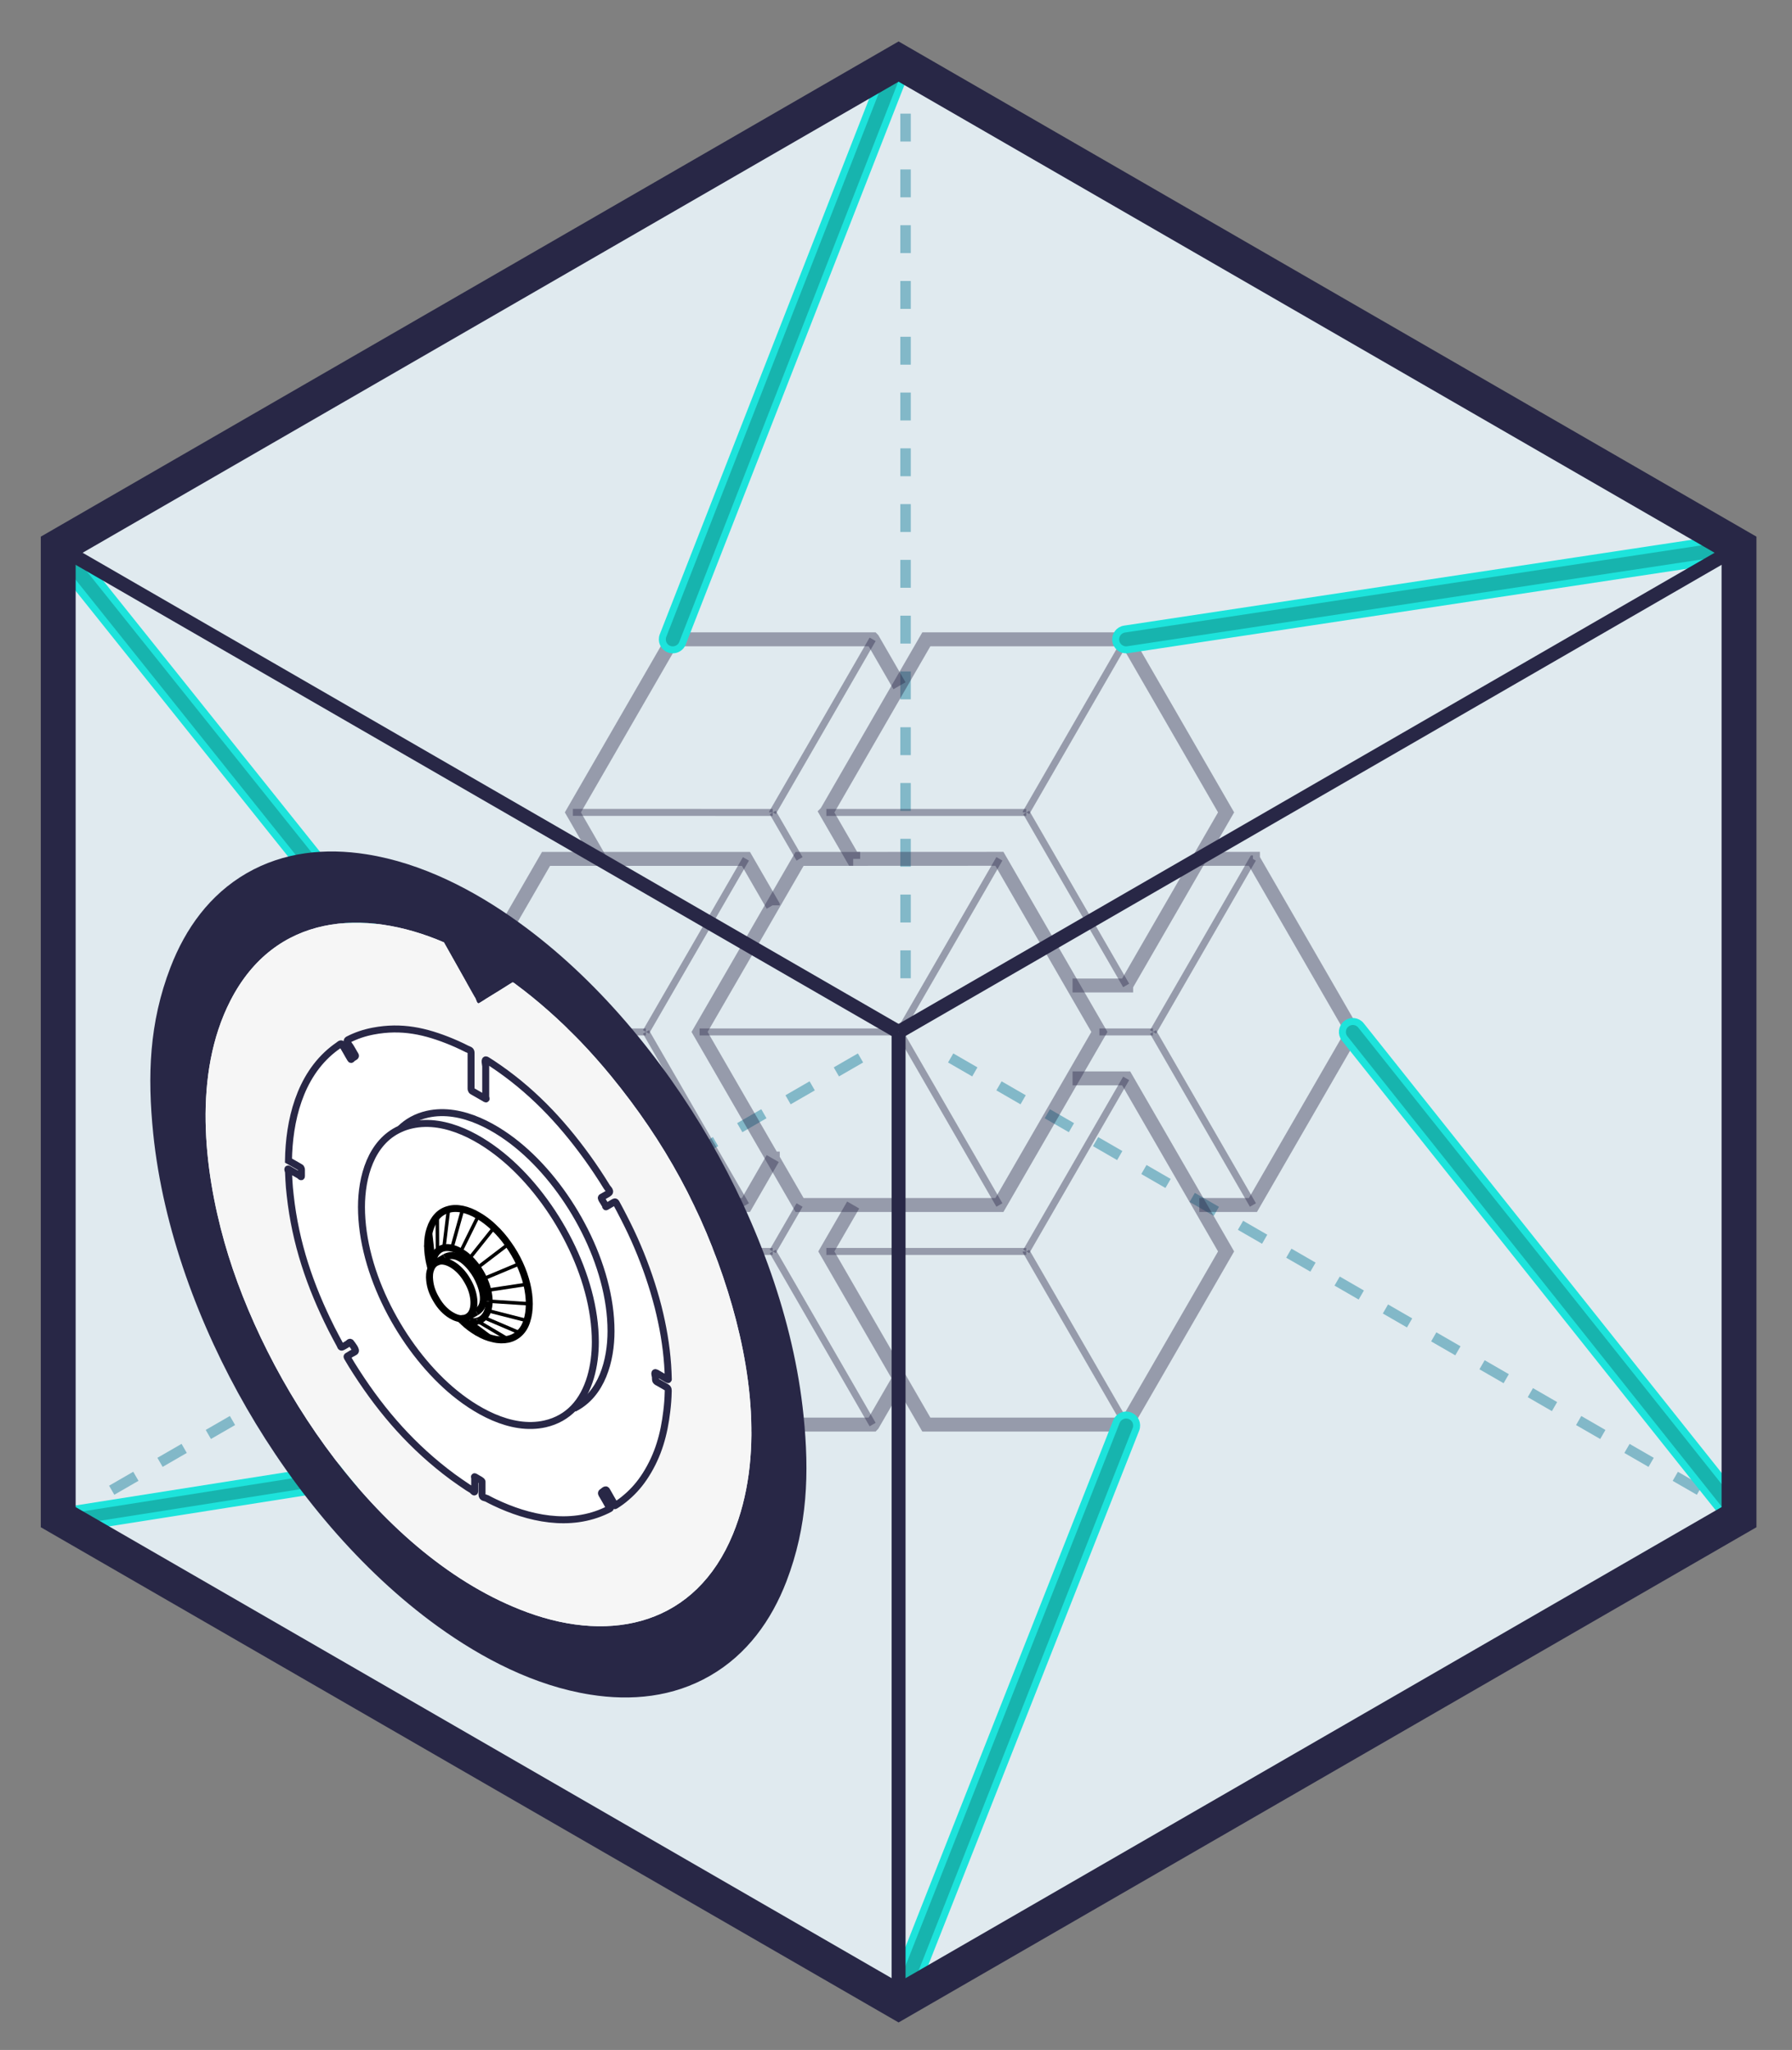 <?xml version="1.0" encoding="UTF-8" standalone="no"?>
<svg width="257px" height="294px" viewBox="0 0 257 294" version="1.1" xmlns="http://www.w3.org/2000/svg" xmlns:xlink="http://www.w3.org/1999/xlink" xmlns:sketch="http://www.bohemiancoding.com/sketch/ns">
    <rect x="0" y="0" width="257" height="294" fill="#808080" stroke="none"/>
    <!-- Generator: Sketch 3.1.1 (8761) - http://www.bohemiancoding.com/sketch -->
    <title>Slice 2</title>
    <desc>Created with Sketch.</desc>
    <defs></defs>
    <g id="Page-1" stroke="none" stroke-width="1" fill="none" fill-rule="evenodd" sketch:type="MSPage">
        <g id="hexa" sketch:type="MSLayerGroup" transform="translate(7, 7)">
            <g id="inner_vault_fill" transform="translate(1, 2)" fill="#E0EAEF" sketch:type="MSShapeGroup">
                <path d="M0.35,208.59 L120.87,278.17 L241.4,208.59 L241.4,69.41 L120.87,-0.17 L0.35,69.41 L0.35,208.59 L0.35,208.59 Z" id="bezier"></path>
            </g>
            <g id="dotted_lines" transform="translate(7, 9)" stroke="#82B8C8" stroke-width="1.5" stroke-dasharray="4,4,4,4" sketch:type="MSShapeGroup">
                <path d="M115.87,0.3 L115.87,127.02" id="bezier6"></path>
                <path d="M122.34,135.73 L232.08,199.09" id="bezier9"></path>
                <path d="M109.41,135.73 L-0.34,199.09" id="bezier3"></path>
            </g>
            <g id="cube" transform="translate(57, 85)" stroke-opacity="0.4" stroke="#282746" sketch:type="MSShapeGroup">
                <g id="lines">
                    <path d="M83.18,87.48 L97.51,62.66" id="bezier46"></path>
                    <path d="M54.51,87.48 L83.18,87.48" id="bezier47"></path>
                    <path d="M97.51,112.31 L83.18,87.49 L83.18,87.48" id="bezier48"></path>
                    <path d="M101.36,56 L115.68,31.18 L115.69,31.18" id="bezier49"></path>
                    <path d="M93.67,56 L101.36,56" id="bezier50"></path>
                    <path d="M115.69,80.82 L101.36,56" id="bezier51"></path>
                    <path id="bezier52" d="M36.33,56 L36.34,56 L65,56"></path>
                    <path d="M50.67,31.18 L46.82,24.52" id="bezier53"></path>
                    <path d="M83.18,24.52 L83.18,24.51 L97.51,-0.31" id="bezier54"></path>
                    <path id="bezier55" d="M54.51,24.52 L54.53,24.52 L83.18,24.52"></path>
                    <path d="M97.51,49.33 L83.18,24.52" id="bezier56"></path>
                    <path d="M65,56 L79.33,31.17" id="bezier57"></path>
                    <path d="M46.82,24.52 L46.82,24.51 L52.07,15.43 L61.15,-0.31" id="bezier58"></path>
                    <path d="M18.16,24.51 L46.82,24.52" id="bezier59"></path>
                    <path d="M79.33,80.82 L65,56" id="bezier60"></path>
                    <path d="M28.64,56 L42.98,31.18" id="bezier61"></path>
                    <path d="M-0.02,56 L28.64,56" id="bezier62"></path>
                    <path d="M42.98,80.82 L37.73,71.74 L28.64,56" id="bezier63"></path>
                    <path d="M46.82,87.48 L50.67,80.82" id="bezier64"></path>
                    <path id="bezier65" d="M18.16,87.48 L18.17,87.48 L46.82,87.48"></path>
                    <path d="M61.15,112.31 L46.82,87.48" id="bezier66"></path>
                    <path d="M65,6.35 L61.16,-0.3 L61.15,-0.31 L32.49,-0.31 L18.16,24.51 L22,31.18" id="bezier67" stroke-width="2"></path>
                    <path d="M108,80.82 L115.69,80.82 L130.02,56 L115.69,31.18 L115.69,31.17 L108,31.18" id="bezier68" stroke-width="2"></path>
                    <path d="M58.36,80.82 L54.51,87.48 L65,105.65 L68.85,112.31 L97.51,112.31 L108,94.14 L111.84,87.48 L108,80.82 L97.51,62.66 L89.82,62.66" id="bezier69" stroke-width="2"></path>
                    <path d="M89.82,49.34 L97.51,49.34 L97.51,49.33 L111.84,24.51 L97.51,-0.31 L68.85,-0.31 L65,6.35 L54.52,24.51 L54.51,24.52 L58.35,31.17 L58.36,31.17 L58.36,31.18" id="bezier70" stroke-width="2"></path>
                    <path d="M46.82,37.84 L46.82,37.83 L42.98,31.18 L22.01,31.18 L22,31.18 L14.31,31.18 L-0.02,56 L14.31,80.82 L22,80.82 L42.97,80.82 L42.98,80.82 L46.82,74.16" id="bezier71" stroke-width="2"></path>
                    <path d="M50.67,80.82 L58.36,80.82 L79.33,80.82 L89.82,62.66 L93.67,56 L89.82,49.34 L79.33,31.17 L58.36,31.18 L50.67,31.18 L46.82,37.84 L42.2,45.85 L36.33,56 L46.82,74.16 L46.83,74.16 L46.83,74.17 L50.67,80.82 L50.67,80.82 Z" id="bezier72" stroke-width="2"></path>
                    <path d="M22,80.82 L18.16,87.48 L18.16,87.49 L18.17,87.49 L24.59,98.62 L32.49,112.31 L61.15,112.31 L61.16,112.3 L65,105.65" id="bezier73" stroke-width="2"></path>
                </g>
            </g>
            <g id="lasers" stroke="#1DE3DB" fill="#17B4AE" sketch:type="MSShapeGroup">
                <path d="M242.4,212.09 C241.96,212.09 241.52,211.89 241.22,211.52 L185.84,141.93 C185.33,141.29 185.44,140.34 186.09,139.83 C186.73,139.31 187.68,139.42 188.19,140.07 L243.57,209.65 C244.09,210.3 243.98,211.24 243.33,211.76 C243.06,211.98 242.73,212.09 242.4,212.09 L242.4,212.09 Z" id="bezier74"></path>
                <path d="M121.87,281.67 C121.69,281.67 121.51,281.64 121.32,281.57 C120.55,281.26 120.17,280.39 120.48,279.62 L153.11,196.89 C153.42,196.12 154.29,195.74 155.06,196.05 C155.83,196.35 156.21,197.22 155.91,197.99 L123.27,280.72 C123.04,281.31 122.47,281.67 121.87,281.67 L121.87,281.67 Z" id="bezier75"></path>
                <path d="M2.55,212.35 C1.84,212.35 1.22,211.89 1.09,211.22 C0.96,210.49 1.49,209.78 2.3,209.66 L89.95,195.82 C90.76,195.69 91.53,196.19 91.66,196.93 C91.8,197.67 91.26,198.37 90.46,198.5 L2.8,212.33 C2.72,212.35 2.63,212.35 2.55,212.35 L2.55,212.35 Z" id="bezier76"></path>
                <path d="M56.98,142.49 C56.54,142.49 56.11,142.3 55.81,141.93 L0.18,72.35 C-0.34,71.7 -0.24,70.76 0.41,70.24 C1.06,69.73 2,69.83 2.52,70.48 L58.16,140.06 C58.67,140.71 58.57,141.65 57.92,142.17 C57.64,142.39 57.31,142.49 56.98,142.49 L56.98,142.49 Z" id="bezier77"></path>
                <path d="M89.48,86.2 C89.3,86.2 89.12,86.17 88.94,86.1 C88.17,85.8 87.79,84.93 88.09,84.15 L120.48,1.28 C120.78,0.51 121.65,0.13 122.42,0.43 C123.19,0.73 123.57,1.6 123.27,2.38 L90.88,85.25 C90.65,85.84 90.08,86.2 89.48,86.2 L89.48,86.2 Z" id="bezier78"></path>
                <path d="M154.5,86.2 C153.77,86.2 153.13,85.67 153.02,84.92 C152.9,84.1 153.46,83.34 154.28,83.22 L242.18,69.93 C243,69.8 243.76,70.37 243.88,71.19 C244.01,72.01 243.44,72.77 242.62,72.9 L154.73,86.18 C154.65,86.2 154.58,86.2 154.5,86.2 L154.5,86.2 Z" id="bezier79"></path>
            </g>
            <g id="vault_Dial" transform="translate(15, 115)" sketch:type="MSShapeGroup">
                <path d="M93.24,81.02 C94.08,89.28 93.83,96.86 90.78,104.82 C88.64,110.37 85.15,115.27 79.84,118.33 C74.53,121.4 68.54,121.98 62.66,121.04 C54.71,119.79 47.18,115.87 40.81,111.28 C29.63,103.22 20.18,91.75 13.38,79.97 C6.58,68.18 1.37,54.26 -0.03,40.55 C-0.86,32.29 -0.62,24.7 2.45,16.73 C4.59,11.18 8.07,6.3 13.38,3.23 C18.7,0.17 24.68,-0.41 30.55,0.52 C38.52,1.77 46.03,5.69 52.41,10.29 C63.58,18.34 73.03,29.81 79.84,41.6 C86.65,53.39 91.85,67.3 93.24,81.02 L93.24,81.02 Z M83.11,98.03 C87.63,87.03 85.69,73.81 82.4,63.27 C78.77,51.65 73.32,41.71 65.62,32.31 C62.83,28.91 59.84,25.76 56.54,22.86 C55.07,21.57 53.57,20.34 52,19.18 C51.95,19.15 51.58,18.84 51.5,18.89 C51.42,18.95 51.33,18.99 51.25,19.04 C51.09,19.15 50.91,19.26 50.74,19.36 C50.41,19.57 50.07,19.78 49.74,19.99 C49.06,20.4 48.39,20.83 47.71,21.24 C47.38,21.46 47.05,21.67 46.71,21.87 C46.43,22.05 46.28,21.36 46.21,21.22 C46.03,20.92 45.87,20.61 45.7,20.32 C44.35,17.93 43.01,15.54 41.66,13.15 C30.14,8.19 17.4,9.08 11.04,21.52 C5.65,32.04 7.25,45.74 10.18,56.14 C15.86,76.25 32.34,101.43 53.63,109.24 C65.85,113.72 77.81,110.92 83.11,98.03 L83.11,98.03 Z" id="bezier80" fill="#282746"></path>
                <path d="M82.4,63.27 C85.69,73.81 87.63,87.03 83.11,98.03 C77.81,110.92 65.85,113.72 53.63,109.24 C32.34,101.43 15.87,76.25 10.19,56.14 C7.25,45.74 5.65,32.04 11.04,21.52 C17.41,9.08 30.14,8.19 41.67,13.15 C43.02,15.54 44.35,17.93 45.7,20.32 C45.87,20.62 46.03,20.92 46.21,21.22 C46.28,21.36 46.44,22.05 46.71,21.87 C47.05,21.67 47.38,21.46 47.71,21.24 C48.39,20.83 49.06,20.4 49.74,19.99 C50.07,19.78 50.41,19.58 50.74,19.36 C50.91,19.26 51.09,19.15 51.25,19.04 C51.34,19 51.42,18.95 51.5,18.89 C51.59,18.84 51.95,19.15 52,19.19 C53.57,20.35 55.08,21.58 56.54,22.87 C59.84,25.77 62.83,28.91 65.62,32.31 C73.32,41.71 78.77,51.65 82.4,63.27 L82.4,63.27 Z M73.77,75.85 C73.89,75.92 73.84,75.74 73.84,75.67 C73.83,75.02 73.8,74.38 73.75,73.73 C73.55,70.91 73.07,68.17 72.38,65.43 C71.62,62.47 70.64,59.61 69.44,56.79 C68.84,55.37 68.17,53.97 67.47,52.59 C67.12,51.91 66.76,51.23 66.39,50.56 C66.32,50.43 66.25,50.31 66.08,50.4 C66.01,50.44 65.94,50.49 65.87,50.52 C65.56,50.7 65.25,50.88 64.94,51.07 C64.83,51.13 64.86,50.95 64.83,50.89 C64.79,50.82 64.76,50.76 64.72,50.69 C64.64,50.56 64.57,50.42 64.48,50.29 C64.44,50.22 64.13,49.8 64.27,49.72 C64.42,49.64 64.58,49.54 64.73,49.46 C64.9,49.36 65.05,49.28 65.21,49.19 C65.74,48.88 65.21,48.53 65.02,48.22 C64.13,46.77 63.19,45.35 62.2,43.98 C58.35,38.67 54.08,34.18 48.55,30.52 C48.3,30.37 48.06,30.2 47.81,30.05 C47.38,29.78 47.67,30.69 47.67,30.95 L47.67,33.45 L47.67,34.69 L47.67,35.32 C47.67,35.41 47.81,35.68 47.64,35.59 C47.55,35.54 47.47,35.49 47.37,35.43 C47.02,35.23 46.65,35.02 46.29,34.81 C46.12,34.71 45.94,34.6 45.75,34.5 C45.54,34.37 45.56,34.19 45.56,33.99 L45.56,28.99 C45.56,28.59 45.24,28.57 44.98,28.44 C44.73,28.31 44.48,28.19 44.23,28.07 C43.75,27.84 43.25,27.62 42.76,27.41 C39.04,25.88 35.61,25.1 31.52,25.88 C30.26,26.12 29.09,26.51 27.94,27.1 C27.5,27.32 28.12,27.87 28.23,28.1 C28.44,28.44 28.64,28.78 28.83,29.13 C28.92,29.28 29.1,29.45 28.86,29.58 C28.76,29.64 28.66,29.69 28.57,29.75 C28.47,29.8 28.38,30.07 28.28,29.88 C28.08,29.55 27.88,29.21 27.69,28.86 C27.49,28.52 27.29,28.19 27.1,27.85 C26.91,27.53 26.71,27.81 26.52,27.94 C26.26,28.12 26.01,28.3 25.76,28.5 C20.91,32.36 19.47,38.83 19.37,44.45 C19.82,44.7 20.27,44.96 20.72,45.22 C20.84,45.29 20.94,45.35 21.06,45.42 C21.26,45.54 21.23,45.72 21.23,45.91 L21.23,46.69 C21.23,46.9 21.02,46.62 20.91,46.56 C20.46,46.3 20.01,46.04 19.56,45.78 C19.51,45.74 19.45,45.72 19.39,45.68 C19.15,45.53 19.38,45.98 19.38,46.12 C19.39,46.49 19.41,46.84 19.43,47.21 C19.48,47.95 19.54,48.7 19.62,49.43 C20.38,56.3 22.46,62.43 25.53,68.55 C25.92,69.32 26.33,70.09 26.74,70.84 C26.84,71.01 26.86,71.33 27.13,71.16 C27.2,71.13 27.29,71.08 27.37,71.03 C27.52,70.94 27.69,70.84 27.84,70.75 C28.01,70.65 28.19,70.33 28.36,70.63 C28.46,70.79 29.23,71.68 28.9,71.87 C28.73,71.97 28.58,72.06 28.41,72.14 C28.26,72.24 28.09,72.33 27.94,72.43 C27.83,72.49 27.71,72.52 27.8,72.66 C28.02,73.04 28.25,73.41 28.47,73.78 C32.13,79.66 36.33,84.69 41.82,88.98 C42.54,89.55 43.28,90.09 44.03,90.61 C44.39,90.85 44.76,91.1 45.12,91.34 C45.31,91.45 45.49,91.57 45.68,91.68 C45.81,91.77 46.08,92.17 46.08,91.87 L46.08,90.01 C46.08,89.94 45.99,89.73 46.1,89.8 C46.23,89.88 46.38,89.96 46.51,90.04 C46.59,90.09 47.13,90.36 47.13,90.5 L47.13,91.43 L47.13,92.36 C47.13,92.83 47.55,92.77 47.82,92.9 C48.17,93.09 48.54,93.28 48.92,93.46 C53.74,95.77 59.73,97.15 65.03,94.59 C65.17,94.52 65.32,94.45 65.47,94.37 C65.64,94.28 65.39,94.19 65.35,94.11 C65.24,93.92 65.13,93.74 65.03,93.55 C64.83,93.18 64.61,92.82 64.4,92.46 C64.29,92.29 64.14,92.11 64.39,91.97 C64.51,91.91 64.85,91.52 64.98,91.73 C65.19,92.1 65.41,92.46 65.61,92.83 C65.71,93.02 65.82,93.2 65.93,93.38 C65.98,93.47 66.03,93.56 66.09,93.66 C66.14,93.74 66.07,94.04 66.25,93.92 C66.81,93.56 67.35,93.17 67.86,92.74 C68.94,91.8 69.83,90.75 70.6,89.54 C72.44,86.66 73.24,83.7 73.63,80.37 C73.74,79.47 73.81,78.57 73.83,77.67 C73.84,77.39 73.88,77.14 73.58,76.96 C73.43,76.88 73.28,76.79 73.13,76.7 C72.83,76.53 72.53,76.36 72.23,76.19 C71.97,76.04 72,75.81 72,75.57 C72,75.33 71.72,74.68 72.13,74.9 C72.52,75.13 72.92,75.36 73.32,75.59 C73.42,75.65 73.52,75.71 73.62,75.77 C73.67,75.8 73.72,75.82 73.77,75.85 L73.77,75.85 Z" id="bezier81" fill="#F6F6F6"></path>
                <path d="M73.84,75.67 C73.84,75.74 73.89,75.92 73.77,75.85 C73.72,75.82 73.67,75.8 73.62,75.77 C73.52,75.71 73.42,75.65 73.32,75.59 C72.92,75.36 72.52,75.13 72.13,74.9 C71.72,74.68 72,75.33 72,75.56 C72,75.81 71.97,76.04 72.23,76.19 C72.53,76.36 72.83,76.53 73.13,76.7 C73.28,76.79 73.43,76.88 73.58,76.96 C73.88,77.14 73.84,77.39 73.83,77.67 C73.81,78.57 73.74,79.47 73.63,80.37 C73.24,83.69 72.44,86.66 70.6,89.54 C69.83,90.75 68.95,91.8 67.86,92.73 C67.35,93.17 66.81,93.56 66.25,93.92 C66.07,94.04 66.14,93.74 66.09,93.66 C66.03,93.56 65.99,93.47 65.93,93.37 C65.82,93.2 65.71,93.02 65.61,92.83 C65.41,92.46 65.19,92.1 64.98,91.73 C64.85,91.52 64.51,91.91 64.39,91.97 C64.14,92.11 64.29,92.28 64.4,92.46 C64.61,92.82 64.83,93.18 65.03,93.55 C65.13,93.74 65.24,93.92 65.35,94.11 C65.39,94.19 65.64,94.28 65.47,94.37 C65.32,94.45 65.17,94.52 65.03,94.59 C59.72,97.15 53.74,95.76 48.92,93.46 C48.54,93.28 48.17,93.09 47.82,92.9 C47.55,92.77 47.13,92.83 47.13,92.36 L47.13,91.43 L47.13,90.5 C47.13,90.36 46.59,90.08 46.51,90.04 C46.38,89.95 46.23,89.88 46.1,89.8 C45.99,89.73 46.08,89.94 46.08,90.01 L46.08,91.87 C46.08,92.17 45.81,91.77 45.68,91.68 C45.49,91.56 45.31,91.45 45.12,91.34 C44.76,91.1 44.39,90.85 44.03,90.6 C43.28,90.08 42.54,89.55 41.82,88.98 C36.33,84.69 32.13,79.66 28.47,73.78 C28.25,73.41 28.02,73.04 27.8,72.66 C27.71,72.52 27.83,72.49 27.94,72.43 C28.09,72.33 28.26,72.24 28.41,72.14 C28.58,72.06 28.73,71.97 28.9,71.87 C29.23,71.68 28.46,70.79 28.36,70.63 C28.19,70.33 28.01,70.65 27.84,70.75 C27.69,70.84 27.52,70.94 27.37,71.03 C27.29,71.08 27.2,71.13 27.13,71.16 C26.86,71.33 26.84,71.01 26.74,70.84 C26.33,70.08 25.92,69.32 25.53,68.55 C22.46,62.43 20.38,56.3 19.62,49.43 C19.53,48.7 19.48,47.95 19.43,47.21 C19.41,46.84 19.39,46.49 19.38,46.12 C19.38,45.98 19.15,45.53 19.39,45.68 C19.45,45.72 19.51,45.74 19.56,45.78 C20.01,46.04 20.46,46.3 20.91,46.56 C21.02,46.62 21.23,46.9 21.23,46.69 L21.23,45.91 C21.23,45.72 21.26,45.54 21.06,45.42 C20.94,45.35 20.84,45.29 20.72,45.22 C20.27,44.96 19.82,44.7 19.37,44.45 C19.47,38.83 20.91,32.35 25.76,28.5 C26.01,28.3 26.26,28.12 26.52,27.94 C26.71,27.81 26.91,27.53 27.1,27.85 C27.29,28.19 27.49,28.52 27.69,28.86 C27.88,29.21 28.08,29.55 28.28,29.88 C28.38,30.07 28.47,29.8 28.57,29.75 C28.66,29.69 28.76,29.63 28.86,29.58 C29.1,29.45 28.92,29.28 28.83,29.12 C28.64,28.78 28.44,28.44 28.23,28.09 C28.12,27.87 27.5,27.31 27.94,27.1 C29.09,26.51 30.26,26.12 31.52,25.88 C35.61,25.1 39.04,25.88 42.76,27.41 C43.25,27.62 43.75,27.83 44.23,28.07 C44.48,28.19 44.73,28.31 44.98,28.44 C45.24,28.57 45.56,28.59 45.56,28.99 L45.56,33.99 C45.56,34.19 45.54,34.37 45.75,34.5 C45.94,34.6 46.12,34.71 46.29,34.8 C46.65,35.02 47.02,35.23 47.37,35.43 C47.47,35.49 47.55,35.54 47.64,35.59 C47.81,35.68 47.67,35.41 47.67,35.31 L47.67,34.69 L47.67,33.44 L47.67,30.95 C47.67,30.69 47.38,29.78 47.81,30.05 C48.06,30.2 48.3,30.37 48.55,30.52 C54.08,34.18 58.35,38.66 62.2,43.98 C63.19,45.35 64.13,46.77 65.02,48.22 C65.21,48.53 65.74,48.88 65.21,49.18 C65.05,49.28 64.9,49.36 64.73,49.46 C64.58,49.54 64.42,49.63 64.27,49.72 C64.13,49.8 64.44,50.21 64.48,50.28 C64.57,50.41 64.64,50.56 64.72,50.69 C64.76,50.76 64.79,50.82 64.83,50.89 C64.86,50.95 64.83,51.12 64.94,51.07 C65.25,50.88 65.56,50.7 65.87,50.52 C65.94,50.49 66.01,50.44 66.08,50.4 C66.25,50.31 66.32,50.43 66.39,50.56 C66.76,51.23 67.12,51.91 67.47,52.59 C68.17,53.97 68.84,55.37 69.44,56.79 C70.64,59.61 71.62,62.47 72.38,65.43 C73.07,68.17 73.55,70.91 73.75,73.73 C73.79,74.38 73.83,75.02 73.84,75.67 L73.84,75.67 Z M60.32,80 C64.34,78 65.63,73.09 65.63,68.91 C65.63,59.41 59.85,48.77 52.87,42.75 C49.5,39.84 44.28,36.69 39.3,37.8 C37.68,38.17 36.39,38.91 35.38,39.91 C31.18,41.81 29.84,46.85 29.84,51.1 C29.84,60.6 35.62,71.24 42.59,77.27 C45.96,80.18 51.18,83.33 56.17,82.21 C57.88,81.82 59.22,81.02 60.26,79.94 L60.32,80 L60.32,80 Z" id="bezier82" fill="#FFFFFF"></path>
                <path d="M65.63,68.91 C65.63,73.09 64.34,78 60.32,80 L60.26,79.94 C62.58,77.53 63.38,73.77 63.38,70.46 C63.38,60.96 57.61,50.32 50.62,44.3 C47.25,41.39 42.03,38.24 37.05,39.35 C36.45,39.48 35.89,39.67 35.38,39.91 C36.39,38.91 37.68,38.17 39.3,37.8 C44.28,36.69 49.5,39.84 52.87,42.75 C59.85,48.77 65.63,59.41 65.63,68.91 L65.63,68.91 Z" id="bezier83" fill="#FFFFFF"></path>
                <path d="M39.68,54.24 C39.44,54.94 39.32,55.74 39.32,56.63 L39.32,56.64 C39.32,57.48 39.44,58.39 39.66,59.35 L39.81,59.94 C39.58,60.46 39.56,61.09 39.62,61.61 C39.71,62.6 40.03,63.45 40.53,64.3 C41.02,65.14 41.58,65.85 42.39,66.43 C42.81,66.72 43.38,67.04 43.95,67.11 L44.38,67.52 C45.06,68.17 45.78,68.71 46.52,69.13 C47.25,69.56 48.01,69.86 48.73,70.01 C49.49,70.2 50.21,70.22 50.87,70.07 C51.5,69.93 52.07,69.64 52.54,69.17 C52.99,68.74 53.35,68.16 53.57,67.4 C53.8,66.74 53.91,65.93 53.91,65 C53.91,64.09 53.79,63.14 53.56,62.19 C53.32,61.2 52.97,60.2 52.52,59.23 C52.07,58.25 51.51,57.3 50.9,56.44 C50.28,55.57 49.59,54.76 48.85,54.07 C48.34,53.56 47.8,53.13 47.24,52.75 C47.03,52.6 46.81,52.47 46.61,52.36 C45.81,51.87 45.05,51.58 44.35,51.43 C43.6,51.27 42.91,51.28 42.31,51.46 C41.69,51.62 41.15,51.96 40.71,52.42 C40.26,52.9 39.91,53.52 39.68,54.24 L39.68,54.24 Z M63.38,70.46 C63.38,73.77 62.58,77.53 60.26,79.94 C59.22,81.02 57.88,81.82 56.17,82.21 C51.18,83.33 45.96,80.18 42.59,77.27 C35.62,71.24 29.84,60.6 29.84,51.1 C29.84,46.85 31.18,41.81 35.38,39.91 C35.89,39.67 36.45,39.48 37.05,39.35 C42.03,38.24 47.25,41.39 50.62,44.3 C57.61,50.32 63.38,60.96 63.38,70.46 L63.38,70.46 Z" id="bezier84" fill="#FFFFFF"></path>
                <path d="M53.91,64.99 L48.15,64.62 C48.15,64.11 48.08,63.58 47.95,63.04 L53.56,62.19 C53.79,63.14 53.91,64.08 53.91,64.99 L53.91,64.99 Z" id="bezier85" fill="#FFFFFF"></path>
                <path d="M48.15,64.62 L53.91,64.99 C53.91,65.93 53.79,66.73 53.57,67.4 L53.56,67.4 L47.95,65.97 C48.08,65.58 48.15,65.12 48.15,64.62 L48.15,64.62 Z" id="bezier86" fill="#FFFFFF"></path>
                <path d="M53.56,67.4 L53.57,67.4 C53.35,68.16 52.99,68.73 52.54,69.17 L52.52,69.15 L47.37,66.95 C47.62,66.69 47.82,66.36 47.95,65.97 L53.56,67.4 L53.56,67.4 Z" id="bezier87" fill="#FFFFFF"></path>
                <path d="M53.56,62.19 L47.95,63.04 C47.82,62.49 47.62,61.92 47.37,61.39 L52.52,59.23 C52.97,60.2 53.32,61.2 53.56,62.19 L53.56,62.19 Z" id="bezier88" fill="#FFFFFF"></path>
                <path d="M52.52,69.15 L52.54,69.17 C52.07,69.63 51.5,69.93 50.87,70.07 L46.48,67.47 C46.83,67.37 47.13,67.2 47.37,66.95 L52.52,69.15 L52.52,69.15 Z" id="bezier89" fill="#FFFFFF"></path>
                <path d="M52.52,59.23 L47.37,61.39 C47.11,60.84 46.81,60.31 46.47,59.82 L50.9,56.44 C51.51,57.3 52.07,58.25 52.52,59.23 L52.52,59.23 Z" id="bezier90" fill="#FFFFFF"></path>
                <path d="M50.9,56.44 L46.47,59.82 C46.11,59.33 45.74,58.88 45.32,58.49 L48.85,54.07 C49.59,54.76 50.28,55.56 50.9,56.44 L50.9,56.44 Z" id="bezier91" fill="#FFFFFF"></path>
                <path d="M46.48,67.47 L50.87,70.07 C50.21,70.22 49.49,70.2 48.73,70.01 L45.34,67.49 C45.75,67.58 46.14,67.56 46.47,67.47 C46.48,67.48 46.48,67.47 46.48,67.47 L46.48,67.47 Z" id="bezier92" fill="#FFFFFF"></path>
                <path d="M48.85,54.07 L45.32,58.49 C45.26,58.43 45.2,58.37 45.15,58.32 C44.79,58 44.42,57.74 44.06,57.53 L46.61,52.36 C46.81,52.47 47.03,52.6 47.24,52.75 C47.79,53.12 48.34,53.56 48.85,54.07 L48.85,54.07 Z" id="bezier93" fill="#FFFFFF"></path>
                <path d="M40.16,58.5 C40.29,58.06 40.49,57.72 40.74,57.47 C41,57.21 41.31,57.04 41.66,56.97 C42.01,56.9 42.4,56.91 42.8,57.01 C43.2,57.1 43.63,57.28 44.05,57.53 C44.42,57.74 44.79,58 45.14,58.32 C45.2,58.37 45.26,58.43 45.32,58.49 C45.74,58.88 46.11,59.33 46.47,59.83 C46.81,60.31 47.11,60.84 47.37,61.39 C47.62,61.92 47.82,62.49 47.95,63.04 C48.08,63.58 48.15,64.11 48.15,64.62 C48.15,65.13 48.08,65.58 47.95,65.97 C47.82,66.36 47.62,66.69 47.37,66.95 C47.13,67.2 46.83,67.38 46.48,67.47 C46.48,67.47 46.48,67.48 46.47,67.47 C46.14,67.57 45.75,67.58 45.33,67.49 C45.33,67.49 45.33,67.49 45.32,67.48 C45,67.42 44.66,67.3 44.3,67.11 C44.55,67.1 44.8,67.03 45.04,66.9 C45.05,66.89 45.07,66.88 45.08,66.88 L46.32,66.17 C48.16,65.1 47.07,62.27 46.32,60.95 C45.56,59.64 43.65,57.28 41.79,58.34 L40.58,59.05 C40.56,59.05 40.54,59.07 40.53,59.08 C40.28,59.22 40.1,59.41 39.97,59.62 C40,59.18 40.06,58.82 40.16,58.5 L40.16,58.5 Z" id="bezier94" fill="#FFFFFF"></path>
                <path d="M46.61,52.36 L44.06,57.53 C43.63,57.28 43.2,57.1 42.8,57.01 L44.35,51.46 L44.35,51.43 C45.05,51.58 45.81,51.87 46.61,52.36 L46.61,52.36 Z" id="bezier95" fill="#FFFFFF"></path>
                <path d="M46.32,60.95 C47.07,62.27 48.16,65.1 46.32,66.17 L45.09,66.88 C45.94,66.33 46.03,65.22 45.95,64.37 C45.85,63.39 45.53,62.53 45.04,61.69 C44.55,60.84 43.98,60.14 43.18,59.56 C42.48,59.07 41.45,58.58 40.58,59.05 L41.79,58.34 C43.65,57.28 45.56,59.63 46.32,60.95 L46.32,60.95 Z" id="bezier96" fill="#FFFFFF"></path>
                <path d="M44.22,67.12 L46.52,69.12 C45.78,68.71 45.06,68.17 44.38,67.52 L43.95,67.11 C44.04,67.11 44.14,67.12 44.22,67.12 L44.22,67.12 Z" id="bezier97" fill="#FFFFFF"></path>
                <path d="M39.81,59.94 C39.83,59.86 39.88,59.78 39.93,59.69 C39.94,59.67 39.95,59.65 39.97,59.62 C40.1,59.41 40.28,59.22 40.53,59.08 C40.54,59.07 40.56,59.05 40.58,59.05 C41.45,58.58 42.48,59.07 43.18,59.56 C43.98,60.14 44.55,60.84 45.04,61.69 C45.53,62.53 45.85,63.39 45.95,64.37 C46.03,65.22 45.94,66.33 45.09,66.88 C45.07,66.88 45.05,66.89 45.04,66.9 C44.8,67.03 44.55,67.1 44.3,67.11 C44.28,67.13 44.24,67.13 44.22,67.13 C44.14,67.13 44.04,67.11 43.95,67.11 C43.38,67.04 42.81,66.72 42.39,66.43 C41.58,65.85 41.01,65.14 40.53,64.3 C40.03,63.45 39.71,62.61 39.62,61.61 C39.56,61.09 39.58,60.46 39.81,59.94 L39.81,59.94 Z" id="bezier98" fill="#FFFFFF"></path>
                <path d="M44.35,51.43 L44.35,51.46 L42.8,57.01 C42.4,56.91 42.01,56.9 41.67,56.97 L42.32,51.48 L42.3,51.46 C42.91,51.28 43.59,51.27 44.35,51.43 L44.35,51.43 Z" id="bezier99" fill="#FFFFFF"></path>
                <path d="M42.3,51.46 L42.32,51.48 L41.66,56.97 C41.31,57.04 41,57.21 40.74,57.47 L40.71,52.41 C41.15,51.95 41.69,51.62 42.3,51.46 L42.3,51.46 Z" id="bezier100" fill="#FFFFFF"></path>
                <path d="M40.71,52.42 L40.74,57.47 C40.49,57.72 40.29,58.06 40.16,58.5 L39.68,54.24 C39.91,53.52 40.26,52.9 40.71,52.42 L40.71,52.42 Z" id="bezier101" fill="#FFFFFF"></path>
                <path d="M39.68,54.24 L40.16,58.5 C40.06,58.82 40,59.18 39.97,59.62 C39.95,59.65 39.94,59.67 39.93,59.69 L39.32,56.64 L39.32,56.63 C39.32,55.74 39.44,54.94 39.68,54.24 L39.68,54.24 Z" id="bezier102" fill="#FFFFFF"></path>
                <path d="M19.37,44.45 C19.46,38.83 20.91,32.36 25.76,28.5 C26.01,28.3 26.26,28.12 26.52,27.94 C26.71,27.81 26.91,27.53 27.1,27.85 C27.29,28.19 27.49,28.52 27.69,28.86 C27.88,29.21 28.08,29.55 28.28,29.88 C28.38,30.07 28.47,29.8 28.57,29.75 C28.66,29.69 28.75,29.64 28.86,29.58 C29.1,29.45 28.92,29.28 28.83,29.13 C28.64,28.78 28.43,28.44 28.23,28.1 C28.11,27.87 27.5,27.32 27.94,27.1 C29.09,26.51 30.26,26.12 31.52,25.88 C35.61,25.1 39.04,25.88 42.75,27.41 C43.25,27.62 43.75,27.84 44.23,28.07 C44.48,28.19 44.73,28.31 44.98,28.44 C45.24,28.57 45.56,28.59 45.56,28.99 L45.56,33.99 C45.56,34.19 45.54,34.37 45.75,34.5 C45.94,34.6 46.11,34.71 46.29,34.81 C46.65,35.02 47.01,35.23 47.37,35.43 C47.46,35.49 47.55,35.54 47.64,35.59 C47.81,35.68 47.66,35.41 47.66,35.32 L47.66,34.69 L47.66,33.45 L47.66,30.95 C47.66,30.69 47.38,29.78 47.81,30.05 C48.06,30.2 48.3,30.37 48.55,30.52 C54.08,34.18 58.35,38.66 62.2,43.98 C63.19,45.35 64.13,46.77 65.02,48.22 C65.2,48.53 65.74,48.88 65.2,49.19 C65.05,49.28 64.9,49.36 64.73,49.46 C64.58,49.54 64.42,49.64 64.27,49.72 C64.13,49.8 64.43,50.22 64.48,50.29 C64.57,50.42 64.64,50.56 64.72,50.69 C64.76,50.76 64.79,50.82 64.83,50.89 C64.86,50.95 64.83,51.13 64.94,51.07 C65.25,50.88 65.56,50.7 65.87,50.52 C65.94,50.49 66.01,50.44 66.08,50.4 C66.24,50.31 66.32,50.43 66.39,50.56 C66.75,51.23 67.12,51.91 67.46,52.59 C68.17,53.97 68.84,55.37 69.44,56.79 C70.64,59.61 71.62,62.47 72.38,65.43 C73.07,68.17 73.55,70.91 73.75,73.73 C73.79,74.38 73.83,75.02 73.84,75.67 C73.84,75.74 73.89,75.92 73.77,75.85 C73.72,75.82 73.66,75.8 73.62,75.77 C73.52,75.71 73.42,75.65 73.32,75.59 C72.92,75.36 72.52,75.13 72.13,74.9 C71.72,74.68 72,75.33 72,75.56 C72,75.81 71.97,76.04 72.23,76.19 C72.53,76.36 72.83,76.53 73.13,76.7 C73.27,76.79 73.43,76.88 73.58,76.96 C73.88,77.14 73.84,77.39 73.83,77.67 C73.81,78.57 73.74,79.47 73.63,80.37 C73.24,83.69 72.43,86.66 70.6,89.54 C69.83,90.75 68.94,91.8 67.85,92.73 C67.35,93.17 66.81,93.56 66.24,93.92 C66.07,94.04 66.14,93.74 66.09,93.66 C66.03,93.56 65.98,93.47 65.92,93.37 C65.82,93.2 65.71,93.02 65.61,92.83 C65.41,92.46 65.19,92.1 64.98,91.73 C64.85,91.52 64.51,91.91 64.39,91.97 C64.14,92.11 64.29,92.28 64.4,92.46 C64.61,92.82 64.83,93.18 65.03,93.55 C65.13,93.74 65.24,93.92 65.34,94.11 C65.39,94.19 65.64,94.28 65.46,94.37 C65.32,94.45 65.17,94.52 65.03,94.59 C59.72,97.15 53.74,95.76 48.92,93.46 C48.54,93.28 48.17,93.09 47.82,92.9 C47.55,92.77 47.13,92.83 47.13,92.36 L47.13,91.43 L47.13,90.5 C47.13,90.36 46.59,90.08 46.51,90.04 C46.38,89.95 46.23,89.88 46.1,89.8 C45.98,89.73 46.08,89.94 46.08,90.01 L46.08,91.87 C46.08,92.17 45.81,91.77 45.68,91.68 C45.49,91.56 45.31,91.45 45.12,91.34 C44.76,91.1 44.39,90.85 44.03,90.6 C43.28,90.08 42.54,89.55 41.82,88.98 C36.33,84.69 32.13,79.66 28.47,73.78 C28.24,73.41 28.02,73.04 27.8,72.66 C27.71,72.52 27.83,72.49 27.94,72.43 C28.09,72.33 28.26,72.24 28.41,72.14 C28.58,72.06 28.73,71.97 28.9,71.87 C29.23,71.68 28.46,70.79 28.36,70.63 C28.19,70.33 28.01,70.65 27.84,70.75 C27.69,70.84 27.52,70.94 27.37,71.03 C27.28,71.08 27.2,71.13 27.13,71.16 C26.86,71.33 26.84,71.01 26.74,70.84 C26.33,70.08 25.92,69.32 25.53,68.55 C22.46,62.43 20.37,56.3 19.62,49.43 C19.53,48.7 19.47,47.95 19.43,47.21 C19.41,46.84 19.39,46.49 19.38,46.12 C19.38,45.98 19.15,45.53 19.39,45.68 C19.45,45.72 19.51,45.74 19.56,45.78 C20.01,46.04 20.46,46.3 20.91,46.56 C21.01,46.62 21.23,46.9 21.23,46.69 L21.23,45.91 C21.23,45.72 21.26,45.54 21.06,45.42 C20.94,45.35 20.84,45.29 20.72,45.22 C20.27,44.96 19.82,44.7 19.37,44.45 L19.37,44.45 Z" id="bezier103" stroke="#282746"></path>
                <path id="bezier104" stroke="#000000" d="M39.81,59.95 L39.81,59.94 L39.66,59.35"></path>
                <path id="bezier105" stroke="#000000" d="M44.38,67.52 L43.95,67.11 L43.93,67.09"></path>
                <path d="M40.58,59.05 L41.79,58.34" id="bezier106" stroke="#000000"></path>
                <path d="M45.32,58.49 L48.85,54.07 L48.86,54.06" id="bezier107" stroke="#000000" stroke-width="0.5"></path>
                <path d="M46.47,59.82 L50.9,56.44" id="bezier108" stroke="#000000" stroke-width="0.5"></path>
                <path d="M47.37,61.39 L52.52,59.23" id="bezier109" stroke="#000000" stroke-width="0.5"></path>
                <path d="M47.95,63.04 L53.56,62.19" id="bezier110" stroke="#000000" stroke-width="0.5"></path>
                <path d="M48.15,64.62 L53.91,64.99" id="bezier111" stroke="#000000" stroke-width="0.5"></path>
                <path d="M47.95,65.97 L53.56,67.4" id="bezier112" stroke="#000000" stroke-width="0.5"></path>
                <path d="M47.37,66.95 L52.52,69.15" id="bezier113" stroke="#000000" stroke-width="0.5"></path>
                <path d="M46.48,67.47 L50.87,70.07 L50.9,70.08" id="bezier114" stroke="#000000" stroke-width="0.5"></path>
                <path d="M45.33,67.49 L48.73,70.01 L48.86,70.11" id="bezier115" stroke="#000000" stroke-width="0.5"></path>
                <path d="M44.21,67.11 L44.22,67.12 L46.52,69.12 L46.61,69.21" id="bezier116" stroke="#000000"></path>
                <path d="M39.32,56.63 L39.31,56.57" id="bezier117" stroke="#000000"></path>
                <path d="M39.93,59.69 L39.32,56.64" id="bezier118" stroke="#000000"></path>
                <path d="M40.16,58.54 L40.16,58.5 L39.68,54.24 L39.66,54.17" id="bezier119" stroke="#000000" stroke-width="0.5"></path>
                <path id="bezier120" stroke="#000000" stroke-width="0.5" d="M40.74,57.56 L40.74,57.47 L40.71,52.42"></path>
                <path d="M41.65,57.04 L41.66,56.97 L42.32,51.48" id="bezier121" stroke="#000000" stroke-width="0.5"></path>
                <path d="M42.79,57.03 L42.8,57.01 L44.35,51.46" id="bezier122" stroke="#000000" stroke-width="0.5"></path>
                <path d="M44.06,57.53 L46.61,52.36" id="bezier123" stroke="#000000" stroke-width="0.5"></path>
                <path d="M39.66,59.35 C39.44,58.39 39.32,57.48 39.32,56.64 L39.32,56.63 C39.32,55.74 39.44,54.94 39.68,54.24 C39.91,53.52 40.26,52.9 40.71,52.42 C41.14,51.95 41.69,51.62 42.3,51.46 C42.91,51.28 43.59,51.27 44.35,51.43 C45.05,51.58 45.81,51.87 46.61,52.36 C46.81,52.47 47.03,52.61 47.24,52.75 C47.79,53.13 48.34,53.56 48.85,54.07 C49.59,54.76 50.28,55.56 50.89,56.44 C51.51,57.3 52.07,58.25 52.52,59.23 C52.97,60.2 53.32,61.2 53.56,62.19 C53.79,63.14 53.91,64.09 53.91,65" id="bezier124" stroke="#000000"></path>
                <path d="M53.91,64.99 C53.91,65.93 53.79,66.73 53.57,67.4 C53.35,68.16 52.99,68.73 52.54,69.17 C52.07,69.63 51.5,69.93 50.87,70.07 C50.21,70.21 49.49,70.2 48.73,70.01 C48.01,69.86 47.25,69.56 46.52,69.12 C45.78,68.71 45.06,68.17 44.38,67.52" id="bezier125" stroke="#000000"></path>
                <path d="M46.48,67.47 C46.83,67.37 47.13,67.2 47.37,66.95 C47.62,66.69 47.82,66.36 47.95,65.97 C48.08,65.58 48.15,65.13 48.15,64.62" id="bezier126" stroke="#000000"></path>
                <path id="bezier127" stroke="#000000" stroke-width="0.5" d="M46.47,67.47 C46.48,67.48 46.48,67.47 46.48,67.47"></path>
                <path id="bezier128" stroke="#000000" d="M45.33,67.49 C45.75,67.58 46.14,67.56 46.47,67.47"></path>
                <path id="bezier129" stroke="#000000" stroke-width="0.5" d="M45.32,67.48 L45.33,67.49"></path>
                <path id="bezier130" stroke="#000000" d="M44.29,67.11 L44.3,67.11 C44.66,67.3 45,67.42 45.32,67.48"></path>
                <path d="M48.15,64.62 C48.15,64.11 48.08,63.58 47.95,63.04 C47.82,62.49 47.62,61.92 47.37,61.39 C47.11,60.84 46.81,60.31 46.47,59.82 C46.11,59.33 45.74,58.88 45.32,58.49 C45.26,58.43 45.2,58.37 45.14,58.32 C44.79,58 44.42,57.74 44.05,57.53 C43.63,57.28 43.2,57.1 42.8,57.01 C42.4,56.91 42.01,56.9 41.66,56.97 C41.31,57.04 41,57.21 40.74,57.47 C40.49,57.72 40.29,58.06 40.16,58.5 C40.06,58.82 40,59.18 39.97,59.62" id="bezier131" stroke="#000000"></path>
                <path d="M41.79,58.34 C43.65,57.28 45.56,59.63 46.32,60.95 C47.07,62.27 48.16,65.1 46.32,66.17" id="bezier132" stroke="#000000"></path>
                <path d="M45.09,66.88 L46.32,66.17" id="bezier133" stroke="#000000"></path>
                <path d="M45.09,66.88 C45.07,66.88 45.05,66.89 45.04,66.9 C44.8,67.03 44.55,67.1 44.3,67.11 C44.28,67.13 44.24,67.13 44.22,67.13 C44.14,67.13 44.04,67.11 43.95,67.11 C43.38,67.04 42.81,66.72 42.39,66.43 C41.58,65.85 41.01,65.14 40.53,64.3 C40.03,63.44 39.71,62.6 39.62,61.61 C39.56,61.09 39.58,60.46 39.81,59.94 C39.83,59.86 39.88,59.78 39.92,59.69 C39.94,59.67 39.95,59.65 39.97,59.62 C40.1,59.41 40.28,59.22 40.53,59.08 C40.54,59.07 40.56,59.05 40.58,59.05 C41.45,58.58 42.48,59.07 43.18,59.56 C43.98,60.14 44.55,60.84 45.04,61.69 C45.53,62.53 45.85,63.39 45.95,64.37 C46.03,65.22 45.94,66.33 45.09,66.88 L45.09,66.88 Z" id="bezier134" stroke="#000000"></path>
                <path d="M35.38,39.91 C35.89,39.67 36.45,39.48 37.05,39.35 C42.03,38.24 47.25,41.39 50.62,44.3 C57.6,50.32 63.38,60.96 63.38,70.46 C63.38,73.77 62.58,77.53 60.26,79.94 C59.21,81.02 57.88,81.82 56.17,82.21 C51.18,83.33 45.96,80.18 42.59,77.27 C35.62,71.24 29.84,60.6 29.84,51.1 C29.84,46.85 31.18,41.81 35.38,39.91 L35.38,39.91 Z" id="bezier135" stroke="#282746"></path>
                <path d="M35.38,39.91 C36.39,38.91 37.68,38.17 39.3,37.8 C44.28,36.69 49.5,39.84 52.87,42.75 C59.85,48.77 65.63,59.41 65.63,68.91 C65.63,73.09 64.34,78 60.32,80" id="bezier136" stroke="#282746"></path>
            </g>
            <g id="vault_outer" transform="translate(1, 71)" stroke="#282746" stroke-width="2" sketch:type="MSShapeGroup">
                <path d="M120.87,70 L0.35,0.41" id="bezier137"></path>
                <path d="M120.87,70 L120.87,209.17" id="bezier138"></path>
                <path d="M241.4,0.41 L120.87,70" id="bezier139"></path>
            </g>
            <g id="hexagon" transform="translate(1, 2)" stroke="#282746" stroke-width="5" sketch:type="MSShapeGroup">
                <path d="M0.35,208.59 L120.87,278.17 L241.4,208.59 L241.4,69.41 L120.87,-0.17 L0.35,69.41 L0.35,208.59 L0.35,208.59 Z" id="bezier140"></path>
            </g>
        </g>
    </g>
</svg>